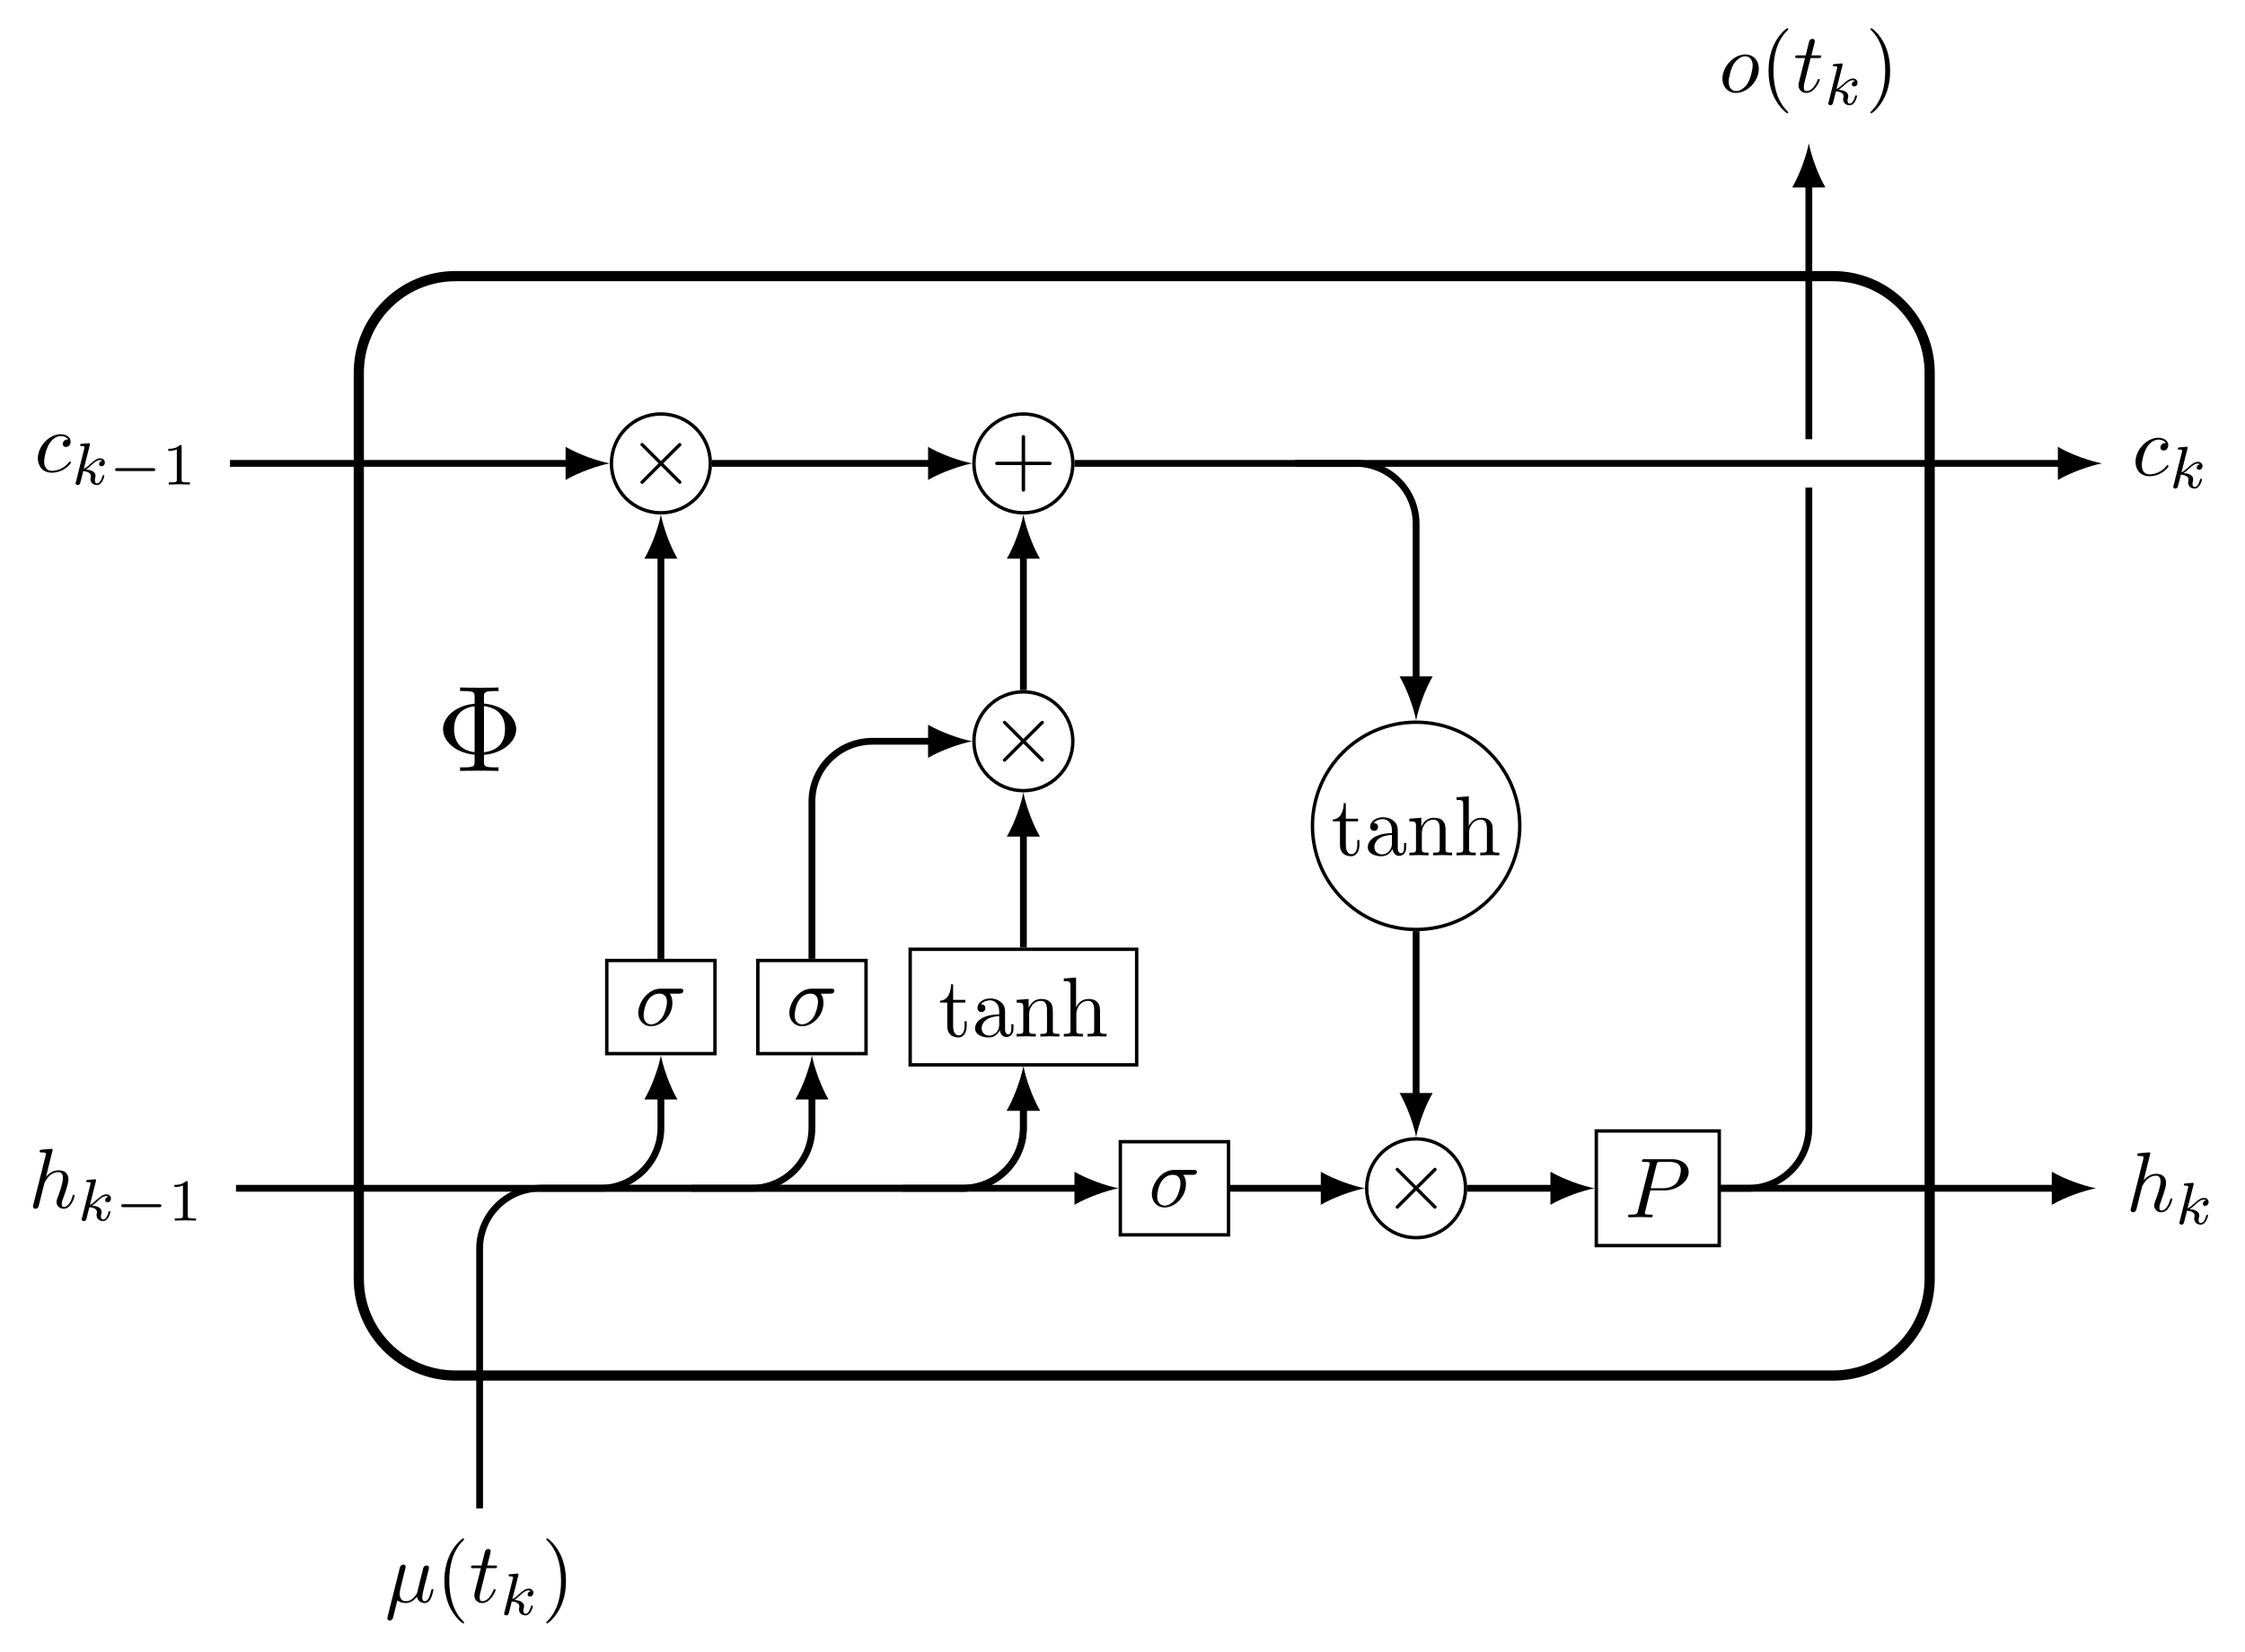 <?xml version="1.0" encoding="UTF-8"?>
<svg xmlns="http://www.w3.org/2000/svg" xmlns:xlink="http://www.w3.org/1999/xlink" width="263.327pt" height="193.769pt" viewBox="0 0 263.327 193.769" version="1.1">
<defs>
<g>
<symbol overflow="visible" id="glyph0-0">
<path style="stroke:none;" d=""/>
</symbol>
<symbol overflow="visible" id="glyph0-1">
<path style="stroke:none;" d="M 5.578 -1.891 C 7.766 -2.078 9.359 -3.406 9.359 -4.891 C 9.359 -6.422 7.719 -7.719 5.578 -7.906 L 5.578 -8.688 C 5.578 -9.203 5.609 -9.375 6.859 -9.375 L 7.281 -9.375 L 7.281 -9.797 C 6.906 -9.766 5.516 -9.766 5.031 -9.766 C 4.562 -9.766 3.172 -9.766 2.781 -9.797 L 2.781 -9.375 L 3.219 -9.375 C 4.453 -9.375 4.484 -9.203 4.484 -8.688 L 4.484 -7.891 C 2.266 -7.688 0.781 -6.328 0.781 -4.906 C 0.781 -3.422 2.312 -2.109 4.484 -1.906 L 4.484 -1.109 C 4.484 -0.594 4.453 -0.422 3.219 -0.422 L 2.781 -0.422 L 2.781 0 C 3.172 -0.031 4.562 -0.031 5.031 -0.031 C 5.516 -0.031 6.906 -0.031 7.281 0 L 7.281 -0.422 L 6.859 -0.422 C 5.609 -0.422 5.578 -0.594 5.578 -1.109 Z M 4.484 -2.203 C 2.922 -2.406 2.078 -3.328 2.078 -4.891 C 2.078 -6.469 2.906 -7.391 4.484 -7.594 Z M 5.578 -7.609 C 7.266 -7.391 8.047 -6.422 8.047 -4.906 C 8.047 -3.406 7.312 -2.422 5.578 -2.188 Z M 5.578 -7.609 "/>
</symbol>
<symbol overflow="visible" id="glyph1-0">
<path style="stroke:none;" d=""/>
</symbol>
<symbol overflow="visible" id="glyph1-1">
<path style="stroke:none;" d="M 5.156 -3.719 C 5.297 -3.719 5.656 -3.719 5.656 -4.062 C 5.656 -4.297 5.438 -4.297 5.266 -4.297 L 2.984 -4.297 C 1.484 -4.297 0.375 -2.656 0.375 -1.469 C 0.375 -0.594 0.969 0.109 1.875 0.109 C 3.047 0.109 4.375 -1.094 4.375 -2.625 C 4.375 -2.797 4.375 -3.281 4.062 -3.719 Z M 1.891 -0.109 C 1.391 -0.109 1 -0.469 1 -1.188 C 1 -1.484 1.109 -2.297 1.469 -2.891 C 1.891 -3.578 2.484 -3.719 2.828 -3.719 C 3.656 -3.719 3.734 -3.062 3.734 -2.75 C 3.734 -2.281 3.531 -1.469 3.203 -0.953 C 2.812 -0.375 2.266 -0.109 1.891 -0.109 Z M 1.891 -0.109 "/>
</symbol>
<symbol overflow="visible" id="glyph1-2">
<path style="stroke:none;" d="M 3.016 -3.156 L 4.719 -3.156 C 6.125 -3.156 7.516 -4.188 7.516 -5.297 C 7.516 -6.078 6.859 -6.812 5.547 -6.812 L 2.328 -6.812 C 2.141 -6.812 2.031 -6.812 2.031 -6.625 C 2.031 -6.5 2.109 -6.5 2.312 -6.5 C 2.438 -6.5 2.625 -6.484 2.734 -6.484 C 2.906 -6.453 2.953 -6.438 2.953 -6.312 C 2.953 -6.281 2.953 -6.25 2.922 -6.125 L 1.578 -0.781 C 1.484 -0.391 1.469 -0.312 0.672 -0.312 C 0.516 -0.312 0.406 -0.312 0.406 -0.125 C 0.406 0 0.516 0 0.547 0 C 0.828 0 1.531 -0.031 1.812 -0.031 C 2.031 -0.031 2.25 -0.016 2.453 -0.016 C 2.672 -0.016 2.891 0 3.094 0 C 3.172 0 3.297 0 3.297 -0.203 C 3.297 -0.312 3.203 -0.312 3.016 -0.312 C 2.656 -0.312 2.375 -0.312 2.375 -0.484 C 2.375 -0.547 2.391 -0.594 2.406 -0.656 Z M 3.734 -6.125 C 3.828 -6.469 3.844 -6.5 4.281 -6.5 L 5.234 -6.5 C 6.062 -6.5 6.594 -6.234 6.594 -5.547 C 6.594 -5.156 6.391 -4.297 6 -3.938 C 5.5 -3.484 4.906 -3.406 4.469 -3.406 L 3.062 -3.406 Z M 3.734 -6.125 "/>
</symbol>
<symbol overflow="visible" id="glyph1-3">
<path style="stroke:none;" d="M 3.953 -3.781 C 3.781 -3.781 3.656 -3.781 3.516 -3.656 C 3.344 -3.5 3.328 -3.328 3.328 -3.266 C 3.328 -3.016 3.516 -2.906 3.703 -2.906 C 3.984 -2.906 4.25 -3.156 4.25 -3.547 C 4.25 -4.031 3.781 -4.406 3.078 -4.406 C 1.734 -4.406 0.406 -2.984 0.406 -1.578 C 0.406 -0.672 0.984 0.109 2.031 0.109 C 3.453 0.109 4.281 -0.953 4.281 -1.062 C 4.281 -1.125 4.234 -1.203 4.172 -1.203 C 4.109 -1.203 4.094 -1.172 4.031 -1.094 C 3.25 -0.109 2.156 -0.109 2.047 -0.109 C 1.422 -0.109 1.141 -0.594 1.141 -1.203 C 1.141 -1.609 1.344 -2.578 1.688 -3.188 C 2 -3.766 2.547 -4.188 3.094 -4.188 C 3.422 -4.188 3.812 -4.062 3.953 -3.781 Z M 3.953 -3.781 "/>
</symbol>
<symbol overflow="visible" id="glyph1-4">
<path style="stroke:none;" d="M 2.859 -6.812 C 2.859 -6.812 2.859 -6.922 2.734 -6.922 C 2.5 -6.922 1.781 -6.844 1.516 -6.812 C 1.438 -6.812 1.328 -6.797 1.328 -6.625 C 1.328 -6.5 1.422 -6.5 1.562 -6.5 C 2.047 -6.5 2.062 -6.438 2.062 -6.328 L 2.031 -6.125 L 0.594 -0.391 C 0.547 -0.25 0.547 -0.234 0.547 -0.172 C 0.547 0.062 0.75 0.109 0.844 0.109 C 1 0.109 1.156 -0.016 1.203 -0.156 L 1.391 -0.906 L 1.609 -1.797 C 1.672 -2.031 1.734 -2.25 1.781 -2.469 C 1.797 -2.531 1.891 -2.859 1.891 -2.922 C 1.922 -3.016 2.234 -3.562 2.578 -3.844 C 2.797 -4 3.094 -4.188 3.531 -4.188 C 3.953 -4.188 4.062 -3.844 4.062 -3.484 C 4.062 -2.953 3.688 -1.859 3.453 -1.25 C 3.375 -1.031 3.312 -0.906 3.312 -0.703 C 3.312 -0.234 3.672 0.109 4.141 0.109 C 5.078 0.109 5.438 -1.344 5.438 -1.422 C 5.438 -1.531 5.359 -1.531 5.328 -1.531 C 5.219 -1.531 5.219 -1.5 5.172 -1.344 C 5.031 -0.812 4.703 -0.109 4.156 -0.109 C 3.984 -0.109 3.922 -0.203 3.922 -0.438 C 3.922 -0.688 4 -0.922 4.094 -1.141 C 4.25 -1.578 4.703 -2.766 4.703 -3.344 C 4.703 -3.984 4.312 -4.406 3.562 -4.406 C 2.938 -4.406 2.453 -4.094 2.078 -3.641 Z M 2.859 -6.812 "/>
</symbol>
<symbol overflow="visible" id="glyph1-5">
<path style="stroke:none;" d="M 2.297 -3.5 C 2.359 -3.703 2.453 -4.094 2.453 -4.141 C 2.453 -4.312 2.328 -4.406 2.156 -4.406 C 2.141 -4.406 1.859 -4.391 1.766 -4.047 L 0.328 1.719 C 0.297 1.844 0.297 1.859 0.297 1.891 C 0.297 2.031 0.406 2.156 0.578 2.156 C 0.781 2.156 0.906 1.969 0.922 1.938 C 0.969 1.859 1.094 1.328 1.469 -0.203 C 1.797 0.062 2.25 0.109 2.438 0.109 C 3.141 0.109 3.531 -0.344 3.766 -0.625 C 3.859 -0.172 4.234 0.109 4.672 0.109 C 5.016 0.109 5.25 -0.125 5.406 -0.438 C 5.578 -0.797 5.703 -1.406 5.703 -1.422 C 5.703 -1.531 5.609 -1.531 5.578 -1.531 C 5.484 -1.531 5.469 -1.484 5.438 -1.344 C 5.281 -0.703 5.094 -0.109 4.688 -0.109 C 4.422 -0.109 4.391 -0.375 4.391 -0.562 C 4.391 -0.781 4.5 -1.25 4.578 -1.609 L 4.859 -2.688 C 4.891 -2.828 5 -3.203 5.031 -3.359 C 5.078 -3.594 5.188 -3.969 5.188 -4.031 C 5.188 -4.203 5.047 -4.297 4.891 -4.297 C 4.844 -4.297 4.578 -4.281 4.5 -3.953 L 4.031 -2.078 C 3.922 -1.578 3.812 -1.172 3.781 -1.062 C 3.766 -1.016 3.297 -0.109 2.484 -0.109 C 1.984 -0.109 1.75 -0.438 1.75 -0.984 C 1.75 -1.266 1.812 -1.547 1.891 -1.828 Z M 2.297 -3.5 "/>
</symbol>
<symbol overflow="visible" id="glyph1-6">
<path style="stroke:none;" d="M 2.047 -3.984 L 2.984 -3.984 C 3.188 -3.984 3.297 -3.984 3.297 -4.188 C 3.297 -4.297 3.188 -4.297 3.016 -4.297 L 2.141 -4.297 C 2.5 -5.719 2.547 -5.906 2.547 -5.969 C 2.547 -6.141 2.422 -6.234 2.25 -6.234 C 2.219 -6.234 1.938 -6.234 1.859 -5.875 L 1.469 -4.297 L 0.531 -4.297 C 0.328 -4.297 0.234 -4.297 0.234 -4.109 C 0.234 -3.984 0.312 -3.984 0.516 -3.984 L 1.391 -3.984 C 0.672 -1.156 0.625 -0.984 0.625 -0.812 C 0.625 -0.266 1 0.109 1.547 0.109 C 2.562 0.109 3.125 -1.344 3.125 -1.422 C 3.125 -1.531 3.047 -1.531 3.016 -1.531 C 2.922 -1.531 2.906 -1.5 2.859 -1.391 C 2.438 -0.344 1.906 -0.109 1.562 -0.109 C 1.359 -0.109 1.25 -0.234 1.25 -0.562 C 1.25 -0.812 1.281 -0.875 1.312 -1.047 Z M 2.047 -3.984 "/>
</symbol>
<symbol overflow="visible" id="glyph1-7">
<path style="stroke:none;" d="M 4.672 -2.719 C 4.672 -3.766 3.984 -4.406 3.078 -4.406 C 1.75 -4.406 0.406 -2.984 0.406 -1.578 C 0.406 -0.594 1.078 0.109 2 0.109 C 3.328 0.109 4.672 -1.266 4.672 -2.719 Z M 2.016 -0.109 C 1.578 -0.109 1.141 -0.422 1.141 -1.203 C 1.141 -1.688 1.406 -2.766 1.719 -3.266 C 2.219 -4.031 2.797 -4.188 3.078 -4.188 C 3.656 -4.188 3.953 -3.703 3.953 -3.109 C 3.953 -2.719 3.75 -1.672 3.375 -1.031 C 3.016 -0.453 2.469 -0.109 2.016 -0.109 Z M 2.016 -0.109 "/>
</symbol>
<symbol overflow="visible" id="glyph2-0">
<path style="stroke:none;" d=""/>
</symbol>
<symbol overflow="visible" id="glyph2-1">
<path style="stroke:none;" d="M 1.719 -3.984 L 3.156 -3.984 L 3.156 -4.297 L 1.719 -4.297 L 1.719 -6.125 L 1.469 -6.125 C 1.469 -5.312 1.172 -4.25 0.188 -4.203 L 0.188 -3.984 L 1.031 -3.984 L 1.031 -1.234 C 1.031 -0.016 1.969 0.109 2.328 0.109 C 3.031 0.109 3.312 -0.594 3.312 -1.234 L 3.312 -1.797 L 3.062 -1.797 L 3.062 -1.25 C 3.062 -0.516 2.766 -0.141 2.391 -0.141 C 1.719 -0.141 1.719 -1.047 1.719 -1.219 Z M 1.719 -3.984 "/>
</symbol>
<symbol overflow="visible" id="glyph2-2">
<path style="stroke:none;" d="M 3.312 -0.75 C 3.359 -0.359 3.625 0.062 4.094 0.062 C 4.312 0.062 4.922 -0.078 4.922 -0.891 L 4.922 -1.453 L 4.672 -1.453 L 4.672 -0.891 C 4.672 -0.312 4.422 -0.25 4.312 -0.25 C 3.984 -0.25 3.938 -0.703 3.938 -0.75 L 3.938 -2.734 C 3.938 -3.156 3.938 -3.547 3.578 -3.922 C 3.188 -4.312 2.688 -4.469 2.219 -4.469 C 1.391 -4.469 0.703 -4 0.703 -3.344 C 0.703 -3.047 0.906 -2.875 1.172 -2.875 C 1.453 -2.875 1.625 -3.078 1.625 -3.328 C 1.625 -3.453 1.578 -3.781 1.109 -3.781 C 1.391 -4.141 1.875 -4.25 2.188 -4.25 C 2.688 -4.25 3.25 -3.859 3.25 -2.969 L 3.25 -2.609 C 2.734 -2.578 2.047 -2.547 1.422 -2.25 C 0.672 -1.906 0.422 -1.391 0.422 -0.953 C 0.422 -0.141 1.391 0.109 2.016 0.109 C 2.672 0.109 3.125 -0.297 3.312 -0.75 Z M 3.25 -2.391 L 3.25 -1.391 C 3.25 -0.453 2.531 -0.109 2.078 -0.109 C 1.594 -0.109 1.188 -0.453 1.188 -0.953 C 1.188 -1.5 1.609 -2.328 3.25 -2.391 Z M 3.25 -2.391 "/>
</symbol>
<symbol overflow="visible" id="glyph2-3">
<path style="stroke:none;" d="M 1.094 -3.422 L 1.094 -0.75 C 1.094 -0.312 0.984 -0.312 0.312 -0.312 L 0.312 0 C 0.672 -0.016 1.172 -0.031 1.453 -0.031 C 1.703 -0.031 2.219 -0.016 2.562 0 L 2.562 -0.312 C 1.891 -0.312 1.781 -0.312 1.781 -0.75 L 1.781 -2.594 C 1.781 -3.625 2.5 -4.188 3.125 -4.188 C 3.766 -4.188 3.875 -3.656 3.875 -3.078 L 3.875 -0.75 C 3.875 -0.312 3.766 -0.312 3.094 -0.312 L 3.094 0 C 3.438 -0.016 3.953 -0.031 4.219 -0.031 C 4.469 -0.031 5 -0.016 5.328 0 L 5.328 -0.312 C 4.812 -0.312 4.562 -0.312 4.562 -0.609 L 4.562 -2.516 C 4.562 -3.375 4.562 -3.672 4.25 -4.031 C 4.109 -4.203 3.781 -4.406 3.203 -4.406 C 2.469 -4.406 2 -3.984 1.719 -3.359 L 1.719 -4.406 L 0.312 -4.297 L 0.312 -3.984 C 1.016 -3.984 1.094 -3.922 1.094 -3.422 Z M 1.094 -3.422 "/>
</symbol>
<symbol overflow="visible" id="glyph2-4">
<path style="stroke:none;" d="M 1.094 -0.75 C 1.094 -0.312 0.984 -0.312 0.312 -0.312 L 0.312 0 C 0.672 -0.016 1.172 -0.031 1.453 -0.031 C 1.703 -0.031 2.219 -0.016 2.562 0 L 2.562 -0.312 C 1.891 -0.312 1.781 -0.312 1.781 -0.75 L 1.781 -2.594 C 1.781 -3.625 2.5 -4.188 3.125 -4.188 C 3.766 -4.188 3.875 -3.656 3.875 -3.078 L 3.875 -0.75 C 3.875 -0.312 3.766 -0.312 3.094 -0.312 L 3.094 0 C 3.438 -0.016 3.953 -0.031 4.219 -0.031 C 4.469 -0.031 5 -0.016 5.328 0 L 5.328 -0.312 C 4.812 -0.312 4.562 -0.312 4.562 -0.609 L 4.562 -2.516 C 4.562 -3.375 4.562 -3.672 4.25 -4.031 C 4.109 -4.203 3.781 -4.406 3.203 -4.406 C 2.359 -4.406 1.922 -3.812 1.75 -3.422 L 1.75 -6.922 L 0.312 -6.812 L 0.312 -6.5 C 1.016 -6.5 1.094 -6.438 1.094 -5.938 Z M 1.094 -0.75 "/>
</symbol>
<symbol overflow="visible" id="glyph2-5">
<path style="stroke:none;" d="M 4.078 -2.297 L 6.859 -2.297 C 7 -2.297 7.188 -2.297 7.188 -2.5 C 7.188 -2.688 7 -2.688 6.859 -2.688 L 4.078 -2.688 L 4.078 -5.484 C 4.078 -5.625 4.078 -5.812 3.875 -5.812 C 3.672 -5.812 3.672 -5.625 3.672 -5.484 L 3.672 -2.688 L 0.891 -2.688 C 0.75 -2.688 0.562 -2.688 0.562 -2.5 C 0.562 -2.297 0.75 -2.297 0.891 -2.297 L 3.672 -2.297 L 3.672 0.5 C 3.672 0.641 3.672 0.828 3.875 0.828 C 4.078 0.828 4.078 0.641 4.078 0.5 Z M 4.078 -2.297 "/>
</symbol>
<symbol overflow="visible" id="glyph2-6">
<path style="stroke:none;" d="M 3.297 2.391 C 3.297 2.359 3.297 2.344 3.125 2.172 C 1.891 0.922 1.562 -0.969 1.562 -2.5 C 1.562 -4.234 1.938 -5.969 3.172 -7.203 C 3.297 -7.328 3.297 -7.344 3.297 -7.375 C 3.297 -7.453 3.266 -7.484 3.203 -7.484 C 3.094 -7.484 2.203 -6.797 1.609 -5.531 C 1.109 -4.438 0.984 -3.328 0.984 -2.5 C 0.984 -1.719 1.094 -0.516 1.641 0.625 C 2.25 1.844 3.094 2.5 3.203 2.5 C 3.266 2.5 3.297 2.469 3.297 2.391 Z M 3.297 2.391 "/>
</symbol>
<symbol overflow="visible" id="glyph2-7">
<path style="stroke:none;" d="M 2.875 -2.5 C 2.875 -3.266 2.766 -4.469 2.219 -5.609 C 1.625 -6.828 0.766 -7.484 0.672 -7.484 C 0.609 -7.484 0.562 -7.438 0.562 -7.375 C 0.562 -7.344 0.562 -7.328 0.75 -7.141 C 1.734 -6.156 2.297 -4.578 2.297 -2.5 C 2.297 -0.781 1.938 0.969 0.703 2.219 C 0.562 2.344 0.562 2.359 0.562 2.391 C 0.562 2.453 0.609 2.5 0.672 2.5 C 0.766 2.5 1.672 1.812 2.25 0.547 C 2.766 -0.547 2.875 -1.656 2.875 -2.5 Z M 2.875 -2.5 "/>
</symbol>
<symbol overflow="visible" id="glyph3-0">
<path style="stroke:none;" d=""/>
</symbol>
<symbol overflow="visible" id="glyph3-1">
<path style="stroke:none;" d="M 3.875 -2.766 L 1.891 -4.75 C 1.766 -4.875 1.75 -4.891 1.672 -4.891 C 1.562 -4.891 1.469 -4.812 1.469 -4.688 C 1.469 -4.625 1.484 -4.609 1.594 -4.5 L 3.594 -2.5 L 1.594 -0.484 C 1.484 -0.375 1.469 -0.359 1.469 -0.297 C 1.469 -0.172 1.562 -0.094 1.672 -0.094 C 1.75 -0.094 1.766 -0.109 1.891 -0.234 L 3.875 -2.219 L 5.938 -0.156 C 5.953 -0.141 6.016 -0.094 6.078 -0.094 C 6.203 -0.094 6.281 -0.172 6.281 -0.297 C 6.281 -0.312 6.281 -0.344 6.25 -0.406 C 6.234 -0.422 4.656 -1.984 4.156 -2.5 L 5.984 -4.312 C 6.031 -4.375 6.188 -4.5 6.234 -4.562 C 6.234 -4.578 6.281 -4.625 6.281 -4.688 C 6.281 -4.812 6.203 -4.891 6.078 -4.891 C 6 -4.891 5.969 -4.859 5.859 -4.75 Z M 3.875 -2.766 "/>
</symbol>
<symbol overflow="visible" id="glyph4-0">
<path style="stroke:none;" d=""/>
</symbol>
<symbol overflow="visible" id="glyph4-1">
<path style="stroke:none;" d="M 2.188 -4.625 C 2.188 -4.641 2.203 -4.734 2.203 -4.734 C 2.203 -4.781 2.188 -4.844 2.094 -4.844 C 1.953 -4.844 1.375 -4.781 1.203 -4.766 C 1.156 -4.766 1.047 -4.75 1.047 -4.609 C 1.047 -4.516 1.156 -4.516 1.234 -4.516 C 1.562 -4.516 1.562 -4.453 1.562 -4.406 C 1.562 -4.359 1.547 -4.312 1.547 -4.25 L 0.562 -0.312 C 0.516 -0.188 0.516 -0.172 0.516 -0.156 C 0.516 -0.047 0.609 0.062 0.766 0.062 C 0.953 0.062 1.031 -0.062 1.078 -0.219 C 1.094 -0.25 1.391 -1.484 1.422 -1.578 C 1.922 -1.531 2.312 -1.359 2.312 -1 C 2.312 -0.969 2.312 -0.938 2.297 -0.859 C 2.266 -0.766 2.266 -0.719 2.266 -0.641 C 2.266 -0.156 2.672 0.062 3.016 0.062 C 3.688 0.062 3.891 -0.984 3.891 -1 C 3.891 -1.094 3.812 -1.094 3.781 -1.094 C 3.688 -1.094 3.672 -1.047 3.641 -0.922 C 3.562 -0.625 3.375 -0.125 3.031 -0.125 C 2.844 -0.125 2.781 -0.297 2.781 -0.484 C 2.781 -0.609 2.781 -0.625 2.828 -0.797 C 2.844 -0.828 2.859 -0.938 2.859 -1.016 C 2.859 -1.641 2.031 -1.734 1.734 -1.75 C 1.938 -1.875 2.188 -2.109 2.312 -2.219 C 2.672 -2.547 3.016 -2.875 3.406 -2.875 C 3.484 -2.875 3.578 -2.859 3.641 -2.781 C 3.344 -2.734 3.281 -2.5 3.281 -2.391 C 3.281 -2.25 3.391 -2.141 3.547 -2.141 C 3.75 -2.141 3.953 -2.297 3.953 -2.578 C 3.953 -2.812 3.781 -3.078 3.422 -3.078 C 3.016 -3.078 2.656 -2.781 2.297 -2.453 C 2 -2.188 1.781 -1.969 1.484 -1.844 Z M 2.188 -4.625 "/>
</symbol>
<symbol overflow="visible" id="glyph5-0">
<path style="stroke:none;" d=""/>
</symbol>
<symbol overflow="visible" id="glyph5-1">
<path style="stroke:none;" d="M 5.188 -1.578 C 5.297 -1.578 5.469 -1.578 5.469 -1.734 C 5.469 -1.922 5.297 -1.922 5.188 -1.922 L 1.031 -1.922 C 0.922 -1.922 0.75 -1.922 0.75 -1.75 C 0.75 -1.578 0.906 -1.578 1.031 -1.578 Z M 5.188 -1.578 "/>
</symbol>
<symbol overflow="visible" id="glyph6-0">
<path style="stroke:none;" d=""/>
</symbol>
<symbol overflow="visible" id="glyph6-1">
<path style="stroke:none;" d="M 2.328 -4.438 C 2.328 -4.625 2.328 -4.625 2.125 -4.625 C 1.672 -4.188 1.047 -4.188 0.766 -4.188 L 0.766 -3.938 C 0.922 -3.938 1.391 -3.938 1.766 -4.125 L 1.766 -0.578 C 1.766 -0.344 1.766 -0.25 1.078 -0.25 L 0.812 -0.25 L 0.812 0 C 0.938 0 1.797 -0.031 2.047 -0.031 C 2.266 -0.031 3.141 0 3.297 0 L 3.297 -0.25 L 3.031 -0.25 C 2.328 -0.25 2.328 -0.344 2.328 -0.578 Z M 2.328 -4.438 "/>
</symbol>
</g>
</defs>
<g id="surface1">
<path style="fill:none;stroke-width:1.196;stroke-linecap:butt;stroke-linejoin:miter;stroke:rgb(0%,0%,0%);stroke-opacity:1;stroke-miterlimit:10;" d="M 80.787 64.49 L -80.787 64.49 C -87.049 64.49 -92.127 59.412 -92.127 53.151 L -92.127 -53.15 C -92.127 -59.412 -87.049 -64.49 -80.787 -64.49 L 80.787 -64.49 C 87.053 -64.49 92.127 -59.412 92.127 -53.15 L 92.127 53.151 C 92.127 59.412 87.053 64.49 80.787 64.49 Z M 80.787 64.49 " transform="matrix(1,0,0,-1,134.213,96.885)"/>
<g style="fill:rgb(0%,0%,0%);fill-opacity:1;">
  <use xlink:href="#glyph0-1" x="51.187" y="90.448"/>
</g>
<path style="fill:none;stroke-width:0.399;stroke-linecap:butt;stroke-linejoin:miter;stroke:rgb(0%,0%,0%);stroke-opacity:1;stroke-miterlimit:10;" d="M -63.041 -26.724 L -50.35 -26.724 L -50.35 -15.795 L -63.041 -15.795 Z M -63.041 -26.724 " transform="matrix(1,0,0,-1,134.213,96.885)"/>
<g style="fill:rgb(0%,0%,0%);fill-opacity:1;">
  <use xlink:href="#glyph1-1" x="74.495" y="120.289"/>
</g>
<path style="fill:none;stroke-width:0.399;stroke-linecap:butt;stroke-linejoin:miter;stroke:rgb(0%,0%,0%);stroke-opacity:1;stroke-miterlimit:10;" d="M -45.322 -26.724 L -32.631 -26.724 L -32.631 -15.795 L -45.322 -15.795 Z M -45.322 -26.724 " transform="matrix(1,0,0,-1,134.213,96.885)"/>
<g style="fill:rgb(0%,0%,0%);fill-opacity:1;">
  <use xlink:href="#glyph1-1" x="92.211" y="120.289"/>
</g>
<path style="fill:none;stroke-width:0.399;stroke-linecap:butt;stroke-linejoin:miter;stroke:rgb(0%,0%,0%);stroke-opacity:1;stroke-miterlimit:10;" d="M -27.455 -28.041 L -0.889 -28.041 L -0.889 -14.482 L -27.455 -14.482 Z M -27.455 -28.041 " transform="matrix(1,0,0,-1,134.213,96.885)"/>
<g style="fill:rgb(0%,0%,0%);fill-opacity:1;">
  <use xlink:href="#glyph2-1" x="110.077" y="121.604"/>
  <use xlink:href="#glyph2-2" x="113.951" y="121.604"/>
  <use xlink:href="#glyph2-3" x="118.933" y="121.604"/>
  <use xlink:href="#glyph2-4" x="124.468" y="121.604"/>
</g>
<path style="fill:none;stroke-width:0.399;stroke-linecap:butt;stroke-linejoin:miter;stroke:rgb(0%,0%,0%);stroke-opacity:1;stroke-miterlimit:10;" d="M -2.803 -47.986 L 9.889 -47.986 L 9.889 -37.056 L -2.803 -37.056 Z M -2.803 -47.986 " transform="matrix(1,0,0,-1,134.213,96.885)"/>
<g style="fill:rgb(0%,0%,0%);fill-opacity:1;">
  <use xlink:href="#glyph1-1" x="134.731" y="141.549"/>
</g>
<path style="fill:none;stroke-width:0.399;stroke-linecap:butt;stroke-linejoin:miter;stroke:rgb(0%,0%,0%);stroke-opacity:1;stroke-miterlimit:10;" d="M -50.893 42.522 C -50.893 45.725 -53.49 48.319 -56.693 48.319 C -59.897 48.319 -62.494 45.725 -62.494 42.522 C -62.494 39.319 -59.897 36.721 -56.693 36.721 C -53.49 36.721 -50.893 39.319 -50.893 42.522 Z M -50.893 42.522 " transform="matrix(1,0,0,-1,134.213,96.885)"/>
<g style="fill:rgb(0%,0%,0%);fill-opacity:1;">
  <use xlink:href="#glyph3-1" x="73.646" y="56.856"/>
</g>
<path style="fill:none;stroke-width:0.399;stroke-linecap:butt;stroke-linejoin:miter;stroke:rgb(0%,0%,0%);stroke-opacity:1;stroke-miterlimit:10;" d="M -8.373 42.522 C -8.373 45.725 -10.971 48.319 -14.174 48.319 C -17.377 48.319 -19.975 45.725 -19.975 42.522 C -19.975 39.319 -17.377 36.721 -14.174 36.721 C -10.971 36.721 -8.373 39.319 -8.373 42.522 Z M -8.373 42.522 " transform="matrix(1,0,0,-1,134.213,96.885)"/>
<g style="fill:rgb(0%,0%,0%);fill-opacity:1;">
  <use xlink:href="#glyph2-5" x="116.165" y="56.856"/>
</g>
<path style="fill:none;stroke-width:0.399;stroke-linecap:butt;stroke-linejoin:miter;stroke:rgb(0%,0%,0%);stroke-opacity:1;stroke-miterlimit:10;" d="M -8.373 9.92 C -8.373 13.123 -10.971 15.721 -14.174 15.721 C -17.377 15.721 -19.975 13.123 -19.975 9.92 C -19.975 6.717 -17.377 4.123 -14.174 4.123 C -10.971 4.123 -8.373 6.717 -8.373 9.92 Z M -8.373 9.92 " transform="matrix(1,0,0,-1,134.213,96.885)"/>
<g style="fill:rgb(0%,0%,0%);fill-opacity:1;">
  <use xlink:href="#glyph3-1" x="116.165" y="89.454"/>
</g>
<path style="fill:none;stroke-width:0.399;stroke-linecap:butt;stroke-linejoin:miter;stroke:rgb(0%,0%,0%);stroke-opacity:1;stroke-miterlimit:10;" d="M 37.689 -42.521 C 37.689 -39.318 35.092 -36.72 31.889 -36.72 C 28.685 -36.72 26.092 -39.318 26.092 -42.521 C 26.092 -45.724 28.685 -48.318 31.889 -48.318 C 35.092 -48.318 37.689 -45.724 37.689 -42.521 Z M 37.689 -42.521 " transform="matrix(1,0,0,-1,134.213,96.885)"/>
<g style="fill:rgb(0%,0%,0%);fill-opacity:1;">
  <use xlink:href="#glyph3-1" x="162.228" y="141.895"/>
</g>
<path style="fill:none;stroke-width:0.399;stroke-linecap:butt;stroke-linejoin:miter;stroke:rgb(0%,0%,0%);stroke-opacity:1;stroke-miterlimit:10;" d="M 44.049 -0.002 C 44.049 6.713 38.603 12.158 31.889 12.158 C 25.174 12.158 19.732 6.713 19.732 -0.002 C 19.732 -6.717 25.174 -12.158 31.889 -12.158 C 38.603 -12.158 44.049 -6.717 44.049 -0.002 Z M 44.049 -0.002 " transform="matrix(1,0,0,-1,134.213,96.885)"/>
<g style="fill:rgb(0%,0%,0%);fill-opacity:1;">
  <use xlink:href="#glyph2-1" x="156.14" y="100.344"/>
  <use xlink:href="#glyph2-2" x="160.014" y="100.344"/>
  <use xlink:href="#glyph2-3" x="164.996" y="100.344"/>
  <use xlink:href="#glyph2-4" x="170.531" y="100.344"/>
</g>
<path style="fill:none;stroke-width:0.399;stroke-linecap:butt;stroke-linejoin:miter;stroke:rgb(0%,0%,0%);stroke-opacity:1;stroke-miterlimit:10;" d="M 53.025 -49.244 L 67.447 -49.244 L 67.447 -35.795 L 53.025 -35.795 Z M 53.025 -49.244 " transform="matrix(1,0,0,-1,134.213,96.885)"/>
<g style="fill:rgb(0%,0%,0%);fill-opacity:1;">
  <use xlink:href="#glyph1-2" x="190.559" y="142.808"/>
</g>
<g style="fill:rgb(0%,0%,0%);fill-opacity:1;">
  <use xlink:href="#glyph1-3" x="4.035" y="55.347"/>
</g>
<g style="fill:rgb(0%,0%,0%);fill-opacity:1;">
  <use xlink:href="#glyph4-1" x="8.346" y="56.842"/>
</g>
<g style="fill:rgb(0%,0%,0%);fill-opacity:1;">
  <use xlink:href="#glyph5-1" x="12.75" y="56.842"/>
</g>
<g style="fill:rgb(0%,0%,0%);fill-opacity:1;">
  <use xlink:href="#glyph6-1" x="18.977" y="56.842"/>
</g>
<g style="fill:rgb(0%,0%,0%);fill-opacity:1;">
  <use xlink:href="#glyph1-4" x="3.321" y="141.701"/>
</g>
<g style="fill:rgb(0%,0%,0%);fill-opacity:1;">
  <use xlink:href="#glyph4-1" x="9.061" y="143.196"/>
</g>
<g style="fill:rgb(0%,0%,0%);fill-opacity:1;">
  <use xlink:href="#glyph5-1" x="13.464" y="143.196"/>
</g>
<g style="fill:rgb(0%,0%,0%);fill-opacity:1;">
  <use xlink:href="#glyph6-1" x="19.691" y="143.196"/>
</g>
<g style="fill:rgb(0%,0%,0%);fill-opacity:1;">
  <use xlink:href="#glyph1-5" x="45.135" y="187.958"/>
</g>
<g style="fill:rgb(0%,0%,0%);fill-opacity:1;">
  <use xlink:href="#glyph2-6" x="51.137" y="187.958"/>
</g>
<g style="fill:rgb(0%,0%,0%);fill-opacity:1;">
  <use xlink:href="#glyph1-6" x="55.012" y="187.958"/>
</g>
<g style="fill:rgb(0%,0%,0%);fill-opacity:1;">
  <use xlink:href="#glyph4-1" x="58.609" y="189.452"/>
</g>
<g style="fill:rgb(0%,0%,0%);fill-opacity:1;">
  <use xlink:href="#glyph2-7" x="63.511" y="187.958"/>
</g>
<g style="fill:rgb(0%,0%,0%);fill-opacity:1;">
  <use xlink:href="#glyph1-3" x="250.079" y="55.762"/>
</g>
<g style="fill:rgb(0%,0%,0%);fill-opacity:1;">
  <use xlink:href="#glyph4-1" x="254.39" y="57.257"/>
</g>
<g style="fill:rgb(0%,0%,0%);fill-opacity:1;">
  <use xlink:href="#glyph1-4" x="249.364" y="142.116"/>
</g>
<g style="fill:rgb(0%,0%,0%);fill-opacity:1;">
  <use xlink:href="#glyph4-1" x="255.104" y="143.611"/>
</g>
<g style="fill:rgb(0%,0%,0%);fill-opacity:1;">
  <use xlink:href="#glyph1-7" x="201.627" y="10.793"/>
</g>
<g style="fill:rgb(0%,0%,0%);fill-opacity:1;">
  <use xlink:href="#glyph2-6" x="206.456" y="10.793"/>
</g>
<g style="fill:rgb(0%,0%,0%);fill-opacity:1;">
  <use xlink:href="#glyph1-6" x="210.33" y="10.793"/>
</g>
<g style="fill:rgb(0%,0%,0%);fill-opacity:1;">
  <use xlink:href="#glyph4-1" x="213.928" y="12.287"/>
</g>
<g style="fill:rgb(0%,0%,0%);fill-opacity:1;">
  <use xlink:href="#glyph2-7" x="218.83" y="10.793"/>
</g>
<path style="fill:none;stroke-width:0.797;stroke-linecap:butt;stroke-linejoin:miter;stroke:rgb(0%,0%,0%);stroke-opacity:1;stroke-miterlimit:10;" d="M -107.248 42.522 L -67.354 42.522 " transform="matrix(1,0,0,-1,134.213,96.885)"/>
<path style=" stroke:none;fill-rule:nonzero;fill:rgb(0%,0%,0%);fill-opacity:1;" d="M 71.52 54.363 C 70.141 54.105 67.895 53.328 66.34 52.422 L 66.34 56.309 C 67.895 55.402 70.141 54.625 71.52 54.363 "/>
<path style="fill:none;stroke-width:0.797;stroke-linecap:butt;stroke-linejoin:miter;stroke:rgb(0%,0%,0%);stroke-opacity:1;stroke-miterlimit:10;" d="M -50.693 42.522 L -24.834 42.522 " transform="matrix(1,0,0,-1,134.213,96.885)"/>
<path style=" stroke:none;fill-rule:nonzero;fill:rgb(0%,0%,0%);fill-opacity:1;" d="M 114.039 54.363 C 112.66 54.105 110.414 53.328 108.859 52.422 L 108.859 56.309 C 110.414 55.402 112.66 54.625 114.039 54.363 "/>
<path style="fill:none;stroke-width:0.797;stroke-linecap:butt;stroke-linejoin:miter;stroke:rgb(0%,0%,0%);stroke-opacity:1;stroke-miterlimit:10;" d="M -8.174 42.522 L 107.685 42.522 " transform="matrix(1,0,0,-1,134.213,96.885)"/>
<path style=" stroke:none;fill-rule:nonzero;fill:rgb(0%,0%,0%);fill-opacity:1;" d="M 246.559 54.363 C 245.18 54.105 242.934 53.328 241.379 52.422 L 241.379 56.309 C 242.934 55.402 245.18 54.625 246.559 54.363 "/>
<path style="fill:none;stroke-width:0.797;stroke-linecap:butt;stroke-linejoin:miter;stroke:rgb(0%,0%,0%);stroke-opacity:1;stroke-miterlimit:10;" d="M -106.533 -42.521 L -7.662 -42.521 " transform="matrix(1,0,0,-1,134.213,96.885)"/>
<path style=" stroke:none;fill-rule:nonzero;fill:rgb(0%,0%,0%);fill-opacity:1;" d="M 131.211 139.406 C 129.828 139.145 127.586 138.367 126.031 137.461 L 126.031 141.348 C 127.586 140.441 129.828 139.664 131.211 139.406 "/>
<path style="fill:none;stroke-width:0.797;stroke-linecap:butt;stroke-linejoin:miter;stroke:rgb(0%,0%,0%);stroke-opacity:1;stroke-miterlimit:10;" d="M -70.865 -42.521 L -63.779 -42.521 C -59.865 -42.521 -56.693 -39.349 -56.693 -35.435 L -56.693 -31.588 " transform="matrix(1,0,0,-1,134.213,96.885)"/>
<path style=" stroke:none;fill-rule:nonzero;fill:rgb(0%,0%,0%);fill-opacity:1;" d="M 77.52 123.809 C 77.262 125.191 76.484 127.438 75.578 128.988 L 79.461 128.988 C 78.555 127.438 77.777 125.191 77.52 123.809 "/>
<path style="fill:none;stroke-width:0.797;stroke-linecap:butt;stroke-linejoin:miter;stroke:rgb(0%,0%,0%);stroke-opacity:1;stroke-miterlimit:10;" d="M -53.151 -42.521 L -46.065 -42.521 C -42.151 -42.521 -38.979 -39.349 -38.979 -35.435 L -38.979 -31.588 " transform="matrix(1,0,0,-1,134.213,96.885)"/>
<path style=" stroke:none;fill-rule:nonzero;fill:rgb(0%,0%,0%);fill-opacity:1;" d="M 95.234 123.809 C 94.977 125.191 94.199 127.438 93.293 128.988 L 97.18 128.988 C 96.273 127.438 95.496 125.191 95.234 123.809 "/>
<path style="fill:none;stroke-width:0.797;stroke-linecap:butt;stroke-linejoin:miter;stroke:rgb(0%,0%,0%);stroke-opacity:1;stroke-miterlimit:10;" d="M -28.346 -42.521 L -21.26 -42.521 C -17.346 -42.521 -14.174 -39.349 -14.174 -35.435 L -14.174 -32.9 " transform="matrix(1,0,0,-1,134.213,96.885)"/>
<path style=" stroke:none;fill-rule:nonzero;fill:rgb(0%,0%,0%);fill-opacity:1;" d="M 120.039 125.125 C 119.781 126.504 119.004 128.75 118.098 130.305 L 121.98 130.305 C 121.074 128.75 120.297 126.504 120.039 125.125 "/>
<path style="fill:none;stroke-width:0.797;stroke-linecap:butt;stroke-linejoin:miter;stroke:rgb(0%,0%,0%);stroke-opacity:1;stroke-miterlimit:10;" d="M -77.955 -80.084 L -77.955 -49.607 C -77.955 -45.693 -74.779 -42.521 -70.865 -42.521 L -21.26 -42.521 C -17.346 -42.521 -14.174 -39.349 -14.174 -35.435 L -14.174 -32.9 " transform="matrix(1,0,0,-1,134.213,96.885)"/>
<path style=" stroke:none;fill-rule:nonzero;fill:rgb(0%,0%,0%);fill-opacity:1;" d="M 120.039 125.125 C 119.781 126.504 119.004 128.75 118.098 130.305 L 121.98 130.305 C 121.074 128.75 120.297 126.504 120.039 125.125 "/>
<path style="fill:none;stroke-width:0.797;stroke-linecap:butt;stroke-linejoin:miter;stroke:rgb(0%,0%,0%);stroke-opacity:1;stroke-miterlimit:10;" d="M -56.693 -15.595 L -56.693 31.858 " transform="matrix(1,0,0,-1,134.213,96.885)"/>
<path style=" stroke:none;fill-rule:nonzero;fill:rgb(0%,0%,0%);fill-opacity:1;" d="M 77.52 60.363 C 77.262 61.746 76.484 63.992 75.578 65.543 L 79.461 65.543 C 78.555 63.992 77.777 61.746 77.52 60.363 "/>
<path style="fill:none;stroke-width:0.797;stroke-linecap:butt;stroke-linejoin:miter;stroke:rgb(0%,0%,0%);stroke-opacity:1;stroke-miterlimit:10;" d="M -38.979 -15.595 L -38.979 2.834 C -38.979 6.748 -35.803 9.92 -31.889 9.92 L -24.834 9.92 " transform="matrix(1,0,0,-1,134.213,96.885)"/>
<path style=" stroke:none;fill-rule:nonzero;fill:rgb(0%,0%,0%);fill-opacity:1;" d="M 114.039 86.965 C 112.66 86.703 110.414 85.926 108.859 85.02 L 108.859 88.906 C 110.414 88 112.66 87.223 114.039 86.965 "/>
<path style="fill:none;stroke-width:0.797;stroke-linecap:butt;stroke-linejoin:miter;stroke:rgb(0%,0%,0%);stroke-opacity:1;stroke-miterlimit:10;" d="M -14.174 -14.279 L -14.174 -0.74 " transform="matrix(1,0,0,-1,134.213,96.885)"/>
<path style=" stroke:none;fill-rule:nonzero;fill:rgb(0%,0%,0%);fill-opacity:1;" d="M 120.039 92.961 C 119.781 94.344 119.004 96.59 118.098 98.145 L 121.98 98.145 C 121.074 96.59 120.297 94.344 120.039 92.961 "/>
<path style="fill:none;stroke-width:0.797;stroke-linecap:butt;stroke-linejoin:miter;stroke:rgb(0%,0%,0%);stroke-opacity:1;stroke-miterlimit:10;" d="M 10.088 -42.521 L 21.228 -42.521 " transform="matrix(1,0,0,-1,134.213,96.885)"/>
<path style=" stroke:none;fill-rule:nonzero;fill:rgb(0%,0%,0%);fill-opacity:1;" d="M 160.105 139.406 C 158.723 139.145 156.477 138.367 154.922 137.461 L 154.922 141.348 C 156.477 140.441 158.723 139.664 160.105 139.406 "/>
<path style="fill:none;stroke-width:0.797;stroke-linecap:butt;stroke-linejoin:miter;stroke:rgb(0%,0%,0%);stroke-opacity:1;stroke-miterlimit:10;" d="M -14.174 15.92 L -14.174 31.858 " transform="matrix(1,0,0,-1,134.213,96.885)"/>
<path style=" stroke:none;fill-rule:nonzero;fill:rgb(0%,0%,0%);fill-opacity:1;" d="M 120.039 60.363 C 119.781 61.746 119.004 63.992 118.098 65.543 L 121.98 65.543 C 121.074 63.992 120.297 61.746 120.039 60.363 "/>
<path style="fill:none;stroke-width:0.797;stroke-linecap:butt;stroke-linejoin:miter;stroke:rgb(0%,0%,0%);stroke-opacity:1;stroke-miterlimit:10;" d="M 17.717 42.522 L 24.803 42.522 C 28.717 42.522 31.889 39.346 31.889 35.432 L 31.889 17.018 " transform="matrix(1,0,0,-1,134.213,96.885)"/>
<path style=" stroke:none;fill-rule:nonzero;fill:rgb(0%,0%,0%);fill-opacity:1;" d="M 166.102 84.527 C 166.363 83.145 167.141 80.902 168.047 79.348 L 164.16 79.348 C 165.066 80.902 165.844 83.145 166.102 84.527 "/>
<path style="fill:none;stroke-width:0.797;stroke-linecap:butt;stroke-linejoin:miter;stroke:rgb(0%,0%,0%);stroke-opacity:1;stroke-miterlimit:10;" d="M 31.889 -12.357 L 31.889 -31.857 " transform="matrix(1,0,0,-1,134.213,96.885)"/>
<path style=" stroke:none;fill-rule:nonzero;fill:rgb(0%,0%,0%);fill-opacity:1;" d="M 166.102 133.406 C 166.363 132.023 167.141 129.781 168.047 128.227 L 164.16 128.227 C 165.066 129.781 165.844 132.023 166.102 133.406 "/>
<path style="fill:none;stroke-width:0.797;stroke-linecap:butt;stroke-linejoin:miter;stroke:rgb(0%,0%,0%);stroke-opacity:1;stroke-miterlimit:10;" d="M 37.889 -42.521 L 48.166 -42.521 " transform="matrix(1,0,0,-1,134.213,96.885)"/>
<path style=" stroke:none;fill-rule:nonzero;fill:rgb(0%,0%,0%);fill-opacity:1;" d="M 187.039 139.406 C 185.66 139.145 183.414 138.367 181.859 137.461 L 181.859 141.348 C 183.414 140.441 185.66 139.664 187.039 139.406 "/>
<path style="fill:none;stroke-width:0.797;stroke-linecap:butt;stroke-linejoin:miter;stroke:rgb(0%,0%,0%);stroke-opacity:1;stroke-miterlimit:10;" d="M 67.646 -42.521 L 106.971 -42.521 " transform="matrix(1,0,0,-1,134.213,96.885)"/>
<path style=" stroke:none;fill-rule:nonzero;fill:rgb(0%,0%,0%);fill-opacity:1;" d="M 245.848 139.406 C 244.465 139.145 242.219 138.367 240.664 137.461 L 240.664 141.348 C 242.219 140.441 244.465 139.664 245.848 139.406 "/>
<path style="fill:none;stroke-width:0.797;stroke-linecap:butt;stroke-linejoin:miter;stroke:rgb(0%,0%,0%);stroke-opacity:1;stroke-miterlimit:10;" d="M 67.322 -42.521 L 70.865 -42.521 C 74.779 -42.521 77.955 -39.349 77.955 -35.435 L 77.955 39.686 " transform="matrix(1,0,0,-1,134.213,96.885)"/>
<path style="fill:none;stroke-width:0.797;stroke-linecap:butt;stroke-linejoin:miter;stroke:rgb(0%,0%,0%);stroke-opacity:1;stroke-miterlimit:10;" d="M 77.955 45.354 L 77.955 75.42 " transform="matrix(1,0,0,-1,134.213,96.885)"/>
<path style=" stroke:none;fill-rule:nonzero;fill:rgb(0%,0%,0%);fill-opacity:1;" d="M 212.168 16.801 C 211.906 18.184 211.129 20.43 210.223 21.984 L 214.109 21.984 C 213.203 20.43 212.426 18.184 212.168 16.801 "/>
</g>
</svg>
